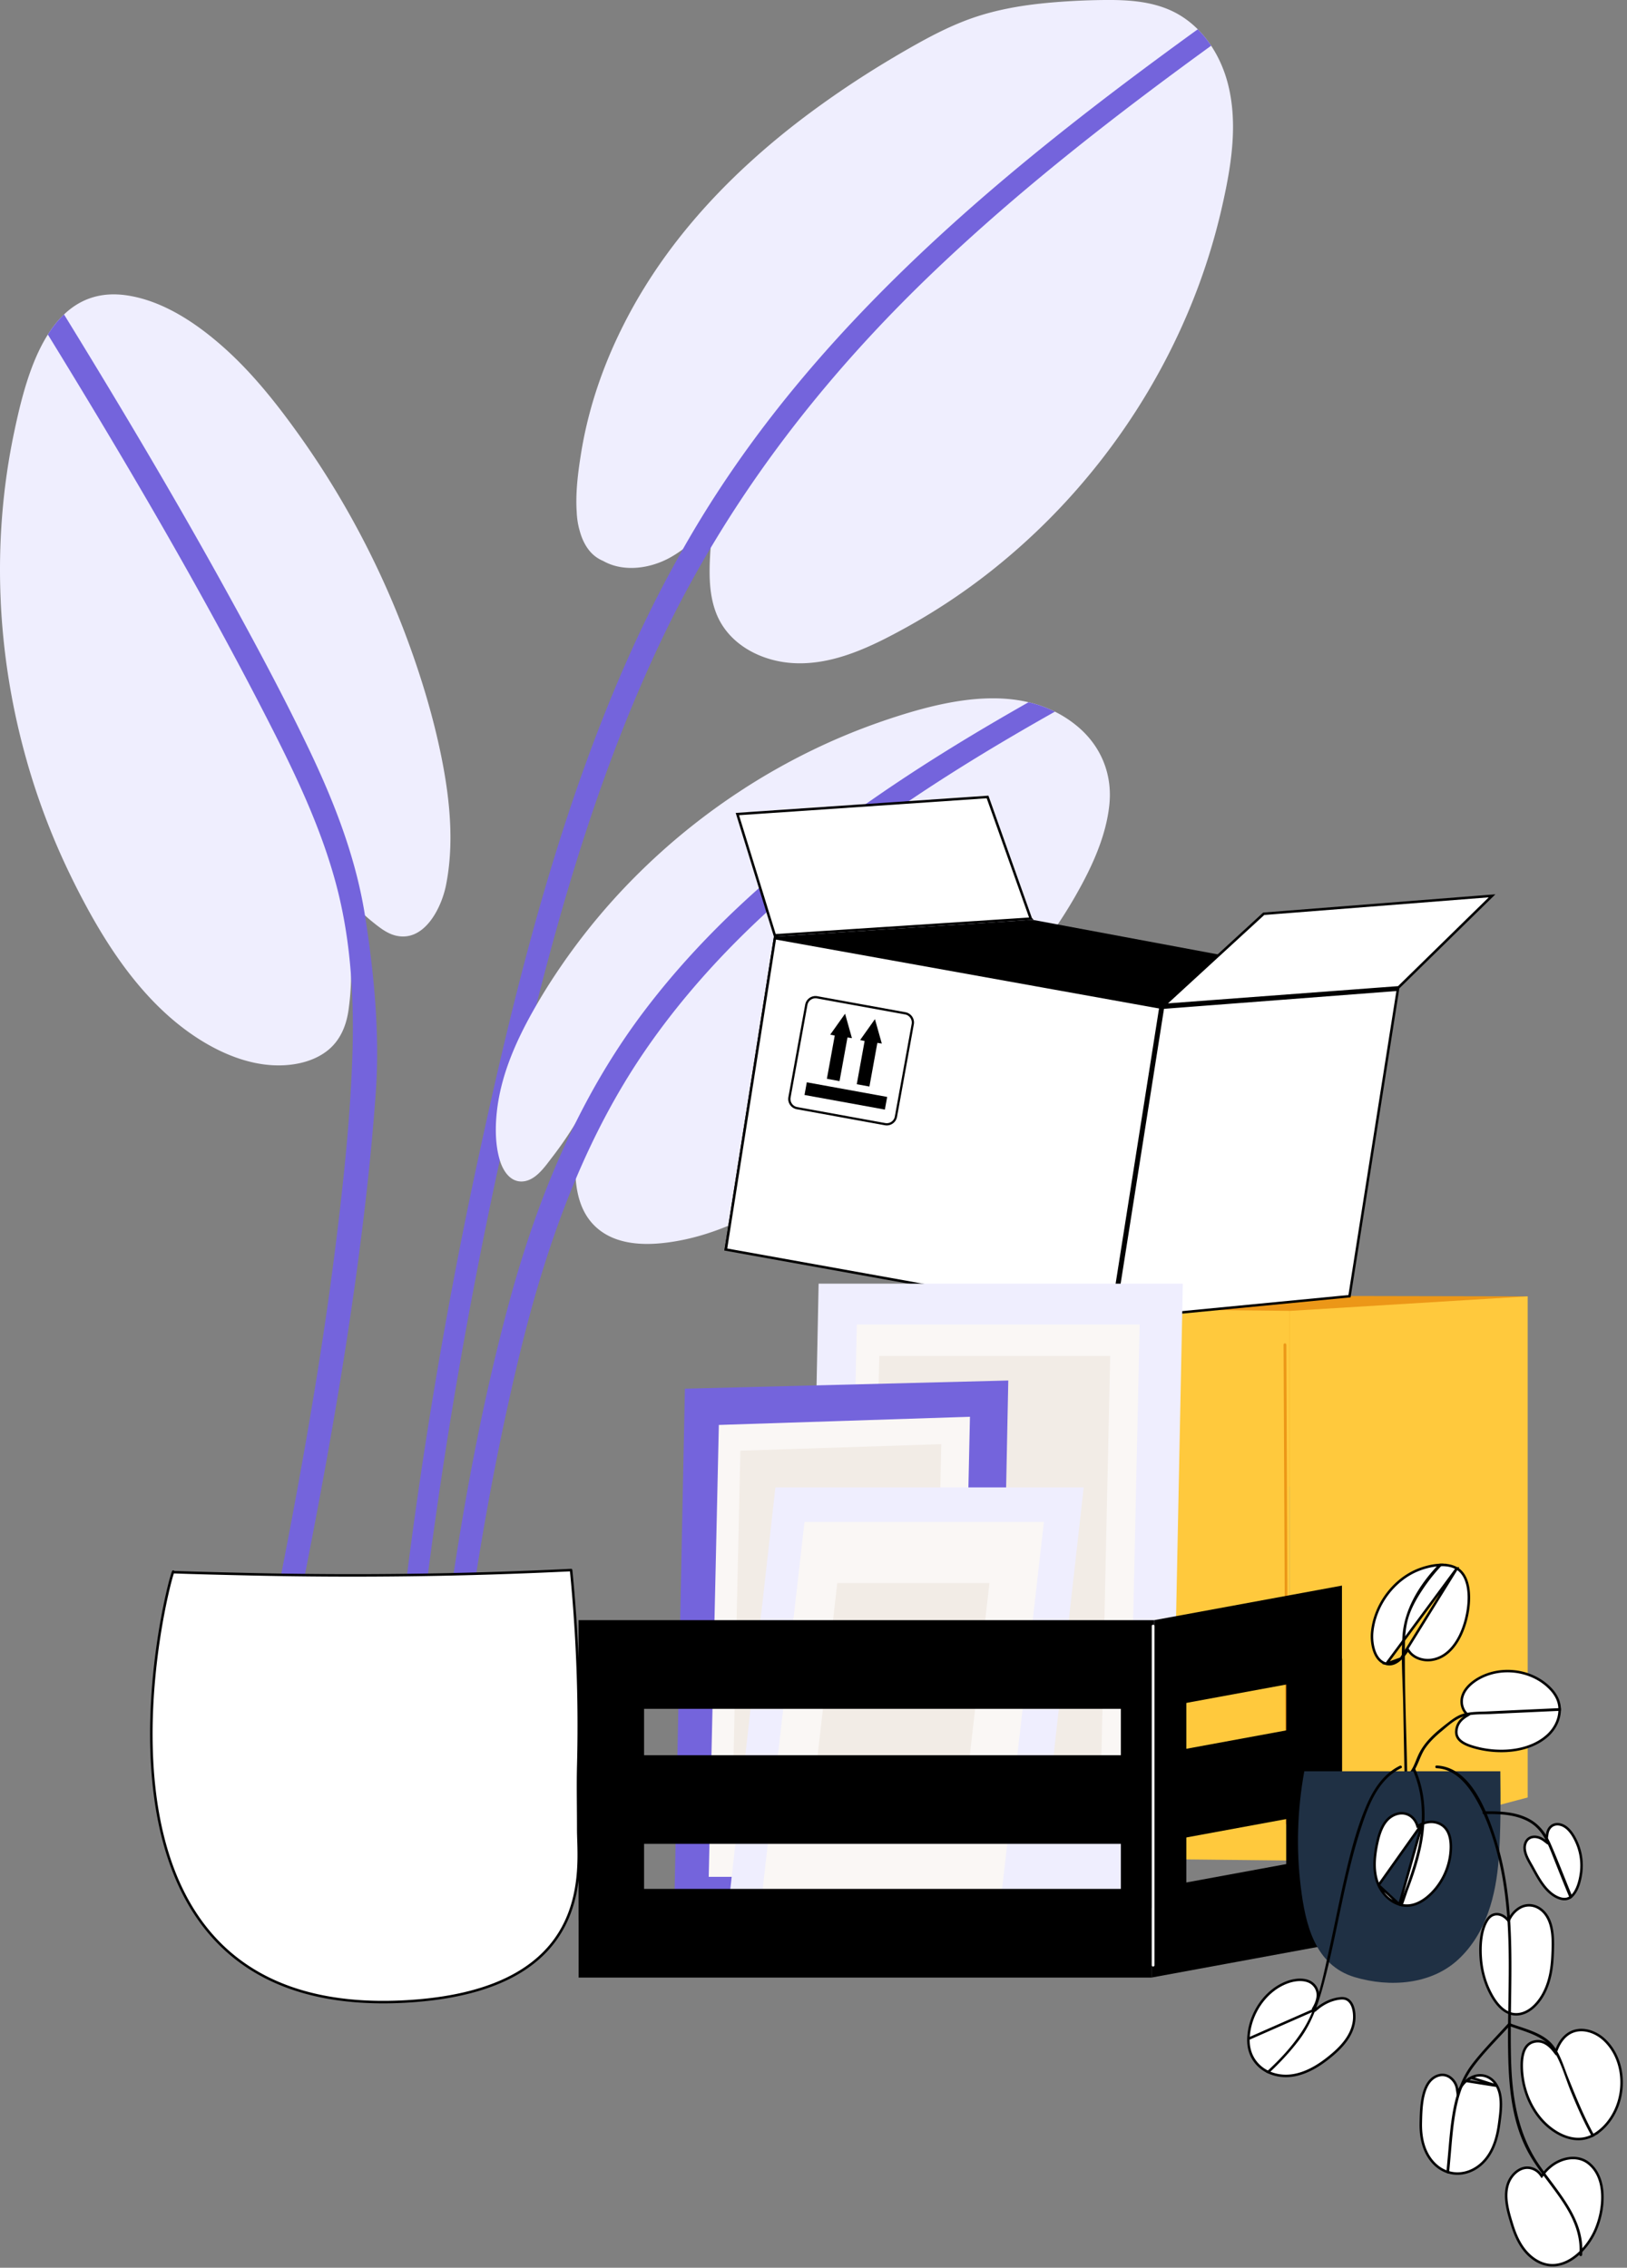 <svg width="325" height="453" fill="none" xmlns="http://www.w3.org/2000/svg"><rect width="100%" height="100%" fill="#808080" stroke="none"/><g clip-path="url(#clip0_0_640)"><path d="M244.922 37.494c-.033.18-.071.354-.109.529a137.508 137.508 0 01-.856 3.929 124.798 124.798 0 01-6.66 20.47c-.027.065-.054.136-.087.201-.071.175-.147.349-.223.523-4.475 10.415-10.328 20.225-17.325 29.135l-.376.474a130.117 130.117 0 01-20.846 20.933l-.561.447a124.574 124.574 0 01-16.775 11.156c-6.883 3.804-14.644 7.662-22.731 7.166-6.42-.392-12.916-3.766-15.325-10.006-1.439-3.733-1.412-7.875-1.183-11.804.022-.398.049-.796.087-1.188.137-1.853.349-3.695.627-5.526-.419.458-.845.915-1.275 1.362-1.526 1.592-3.139 3.129-4.916 4.442a23.117 23.117 0 01-2.594 1.673c-3.989 2.191-9.276 2.932-13.319.638a7.005 7.005 0 01-2.802-2.12c-.937-1.183-1.536-2.584-1.918-4.055-.343-1.204-.518-2.48-.561-3.766a6.742 6.742 0 01-.027-.349c-.175-3.667.299-7.422.877-11.041.632-4 1.575-7.951 2.785-11.82a91.34 91.34 0 014.768-12.056c.104-.229.213-.452.327-.675a98.318 98.318 0 014.862-8.824c5.569-9.008 12.502-17.063 20.257-24.24.174-.159.343-.317.517-.47 3.973-3.656 8.164-7.073 12.497-10.278a192.49 192.49 0 0115.712-10.453c.185-.114.365-.223.55-.327a181.714 181.714 0 014.802-2.774c3.787-2.12 7.695-4.07 11.826-5.438 4.142-1.368 8.447-2.159 12.78-2.633 1.139-.125 2.278-.229 3.422-.316a9.38 9.38 0 01.561-.043 136.14 136.14 0 019.309-.371c3.978-.027 8.071.223 11.82 1.657 2.475.943 4.616 2.392 6.42 4.196a21.196 21.196 0 012.671 3.28c1.591 2.393 2.741 5.107 3.428 7.92 1.64 6.676.904 13.706-.436 20.442zM89.084 176.857c-.921 4.562-4.366 11.472-10.11 10.017-1.624-.414-2.986-1.466-4.273-2.49a38.8 38.8 0 01-1.798-1.521 43.304 43.304 0 01-4.344-4.387c.022.131.055.262.077.387.986 5.27 1.608 10.823 1.499 16.284a54.055 54.055 0 01-.513 6.594c-.447 3.139-1.64 6.066-4.163 8.088-2.093 1.668-4.715 2.529-7.347 2.845-6.333.768-12.67-1.564-17.984-4.867-9.706-6.038-16.786-15.696-22.334-25.75-.098-.169-.19-.344-.283-.518a153.74 153.74 0 01-3.493-6.791 139.242 139.242 0 01-8.513-22.202c-.05-.175-.098-.349-.147-.529a140.561 140.561 0 01-5.2-31.555 17.15 17.15 0 00-.021-.555c-.502-11.287.376-22.628 2.714-33.686 1.27-6 3.095-13.684 6.709-19.39.942-1.5 2.016-2.862 3.231-4.017 3.112-2.97 7.178-4.61 12.568-3.81 7.28 1.09 13.946 5.608 19.336 10.404.67.6 1.33 1.21 1.978 1.832.147.141.294.288.441.43 4.616 4.523 8.638 9.652 12.399 14.9a172.003 172.003 0 017.815 11.902c.141.23.278.458.409.687a175.467 175.467 0 0114.54 31.102c.12.322.229.649.343.97 2.354 6.774 4.333 13.718 5.706 20.753 1.575 8.088 2.393 16.72.758 24.873z" fill="#EFEEFE"/><path d="M239.26 5.852c-22.879 16.557-45.25 34.013-64.99 54.264-10.556 10.829-20.328 22.453-28.807 34.988a214.343 214.343 0 00-9.074 14.633c-5.101 8.981-9.598 18.306-13.576 27.843-12.496 29.936-20.333 61.72-27.184 93.35a975.222 975.222 0 00-16.562 102.812 976.282 976.282 0 00-4.714 64.439c1.308.076 2.61.163 3.919.272a977.88 977.88 0 016.212-76.052 976.377 976.377 0 0117.979-102.288c7.287-31.484 15.767-63.033 29.691-92.315a221.717 221.717 0 019.799-18.339c12.115-20.371 27.271-38.667 44.52-55.147 17.265-16.497 36.143-31.157 55.457-45.18a21.248 21.248 0 00-2.67-3.28z" fill="#7464DC"/><path d="M221.695 159.2c-.006.18-.011.36-.022.545a19.01 19.01 0 01-.071.97c-.638 6.284-3.461 12.415-6.583 17.909l-.3.528c-.169.289-.333.578-.501.861-4.001 6.802-8.9 13.036-14.192 18.944-.147.174-.305.349-.463.518-4.191 4.659-8.622 9.106-13.025 13.477-4.033 4-8.137 7.935-12.344 11.761-.191.169-.382.343-.572.512a245.019 245.019 0 01-3.821 3.395c-5.079 4.426-10.393 8.633-16.186 12.094-5.668 3.384-11.831 6.032-18.355 7.188-5.417.964-12.038 1.166-16.333-2.894-2.638-2.496-3.64-5.924-3.924-9.472-.201-2.441-.054-4.943.126-7.232.136-1.722.327-3.439.566-5.15a75.47 75.47 0 01-5.351 7.951c-1.477 1.908-3.401 4.856-6.131 4.905-2.447.044-3.832-2.338-4.42-4.409-.894-3.101-.883-6.583-.518-9.766.807-7.046 3.722-13.69 7.166-19.821a118.583 118.583 0 015.554-8.916 125.697 125.697 0 014.845-6.616 126.75 126.75 0 0111.161-12.469c.153-.158.311-.311.469-.458a130.06 130.06 0 0120.181-16.039c.163-.114.332-.218.501-.327 8.327-5.313 17.254-9.684 26.584-12.938.175-.065.349-.125.523-.179.311-.115.627-.224.943-.327 8.736-2.927 19.096-5.63 28.258-3.467a24.404 24.404 0 015.264 1.881 22.924 22.924 0 014.3 2.774c4.42 3.596 6.802 8.67 6.671 14.267z" fill="#EFEEFE"/><path d="M205.459 140.278c-11.624 6.583-23.02 13.564-33.898 21.32-16 11.406-30.906 24.562-42.808 40.274-5.434 7.166-10.028 14.796-13.946 22.758-5.608 11.374-9.837 23.424-13.162 35.751-6.152 22.813-10.19 46.308-13.264 69.715a645.528 645.528 0 00-5.32 68.853c1.412.169 2.823.36 4.23.578a648.176 648.176 0 014.049-57.409c2.752-23.756 6.676-47.473 12.257-70.733 2.932-12.208 6.539-24.301 11.406-35.849 3.679-8.726 8.077-17.14 13.434-25.048 11.205-16.524 25.827-30.432 41.735-42.372 12.856-9.641 26.557-18.077 40.552-25.958a24.39 24.39 0 00-5.265-1.88zM72.903 182.864c-.027-.18-.06-.366-.087-.545-1.88-11.407-6.11-22.203-11.069-32.591-5.172-10.823-10.872-21.406-16.66-31.903-10.273-18.622-21.162-36.895-32.296-55.01-1.215 1.155-2.289 2.517-3.231 4.016 9.253 15.069 18.333 30.236 27.02 45.637 5.907 10.464 11.63 21.031 17.096 31.729 5.286 10.344 10.344 20.905 13.385 32.159 1.667 6.164 2.621 12.453 3.073 18.791.42 5.712.431 11.456.202 17.173-.468 11.924-1.738 23.838-3.199 35.68-2.975 24.126-7.308 48.068-12.033 71.905-3.488 17.614-7.183 35.179-10.725 52.776a14.16 14.16 0 012.714-.386 22.355 22.355 0 012.103.005c3.112-15.505 6.355-30.988 9.472-46.487 4.807-23.86 9.325-47.79 12.595-71.911 1.613-11.88 2.959-23.81 3.804-35.773.817-11.515-.344-23.826-2.164-35.265z" fill="#7464DC"/><path d="M49.997 314.465h0a893.49 893.49 0 0064.068-.833.063.063 0 01.011.018.1.1 0 01.008.031 320.579 320.579 0 011.492 26.174c.065 4.33.044 8.653-.071 12.971v.001c-.063 2.562-.045 5.028-.024 7.804.012 1.51.024 3.111.024 4.869 0 .558.02 1.206.043 1.929.13 4.179.338 10.853-2.831 17.082-3.699 7.274-12.042 13.993-30.734 15.239-18.195 1.213-30.24-3.606-38.089-11.465-7.856-7.867-11.543-18.814-12.948-29.919-1.404-11.103-.522-22.338.735-30.747.628-4.204 1.35-7.698 1.926-10.114.287-1.208.538-2.144.722-2.764.092-.31.166-.537.219-.677l.007-.018c4.489.167 11.001.317 15.442.419zm-15.397-.527c.004-.006.004-.005 0 .001v-.001z" fill="#fff" stroke="#000" stroke-width=".5"/><path d="M305.164 258.954L165.381 370.681V260.884l52.52-2.099 87.263.169z" fill="#EC9717"/><path d="M257.593 371.652l-92.212-.971V260.884l92.212.97v109.798z" fill="#FFC93D"/><path d="M305.165 359.057l-47.578 12.605V261.864l47.578-2.91v100.103z" fill="#FFC93D"/><path d="M257.037 289.844c-.033-7.084-.065-14.175-.093-21.259 0-.311-.545-.311-.545 0 .109 24.802.224 49.604.333 74.406.033 7.085.065 14.175.093 21.26 0 .311.544.311.544 0-.109-24.802-.223-49.604-.332-74.407z" fill="#EC9717"/><path d="M279.528 197.42l-134.829 52.384 9.891-62.701 51.665-3.368 73.273 13.685z" fill="#000"/><path d="M231.807 201.247l-9.813 62.206-77.01-13.852 9.813-62.206 77.01 13.852zm47.424-3.554l-9.659 61.232-47.085 4.55 9.811-62.186 46.933-3.596zm-73.323-14.186l-51.137 3.334-7.479-24.225 49.978-3.415 8.638 24.306zm26.704 17.228l19.821-18.202 45.616-3.585-18.675 18.284-46.762 3.503z" fill="#fff" stroke="#000" stroke-width=".5"/><path d="M177.217 219.118l-16.054-2.919-.46 2.531 16.054 2.919.46-2.531zm-12.044-3.621l1.57-8.633-.899-.19 2.964-4.175 1.368 4.878-.888-.137-1.586 8.72-2.529-.463zm5.969 1.084l1.569-8.633-.899-.19 2.959-4.175 1.374 4.878-.889-.137-1.586 8.72-2.528-.463z" fill="#000"/><path d="M176.76 224.778l-17.597-3.199a2.085 2.085 0 01-1.679-2.425l3.357-18.475a2.085 2.085 0 012.425-1.679l17.598 3.199a2.085 2.085 0 011.678 2.425l-3.357 18.475a2.085 2.085 0 01-2.425 1.679zm-13.57-25.336a1.642 1.642 0 00-1.907 1.318l-3.358 18.475a1.644 1.644 0 001.319 1.908l17.598 3.199a1.643 1.643 0 001.907-1.319l3.357-18.475a1.642 1.642 0 00-1.318-1.907l-17.598-3.199z" fill="#000"/><path d="M233.815 377.953h-72.75l2.458-121.532h72.75l-2.458 121.532z" fill="#EFEEFE"/><path d="M225.378 368.083H168.88l2.272-103.504h56.499l-2.273 103.504z" fill="#FAF7F5"/><path d="M219.912 355.363h-46.127l1.858-84.505h46.122l-1.853 84.505z" fill="#F2ECE6"/><path d="M199.23 383.674h-64.597l2.18-106.272 64.597-1.635-2.18 107.907z" fill="#7464DC"/><path d="M191.737 374.91h-50.166l2.022-90.266 50.16-1.634-2.016 91.9z" fill="#FAF7F5"/><path d="M186.412 362.01H146.28l1.613-72.221 40.133-1.308-1.614 73.529z" fill="#F2ECE6"/><path d="M206.299 387.762h-61.584l10.175-90.647h61.583l-10.174 90.647z" fill="#EFEEFE"/><path d="M199.939 379.408h-47.823l8.584-75.388h47.822l-8.583 75.388z" fill="#FAF7F5"/><path d="M192.189 364.148H161.79l5.455-47.92h30.399l-5.455 47.92z" fill="#F2ECE6"/><path d="M230.567 323.639H115.575v17.712h114.992v-17.712zm-.54 26.977H115.581v17.712h114.446v-17.712zm0 26.704H115.581v17.712h114.446V377.32z" fill="#000"/><path d="M128.655 336.446h-13.08v47.141h13.08v-47.141zm108.321-2.452h-13.08v47.141h13.08v-47.141z" fill="#000"/><path d="M268.062 334.446l-37.5 6.905v-17.712l37.5-6.905v17.712zm-.546 26.977l-37.5 6.905v-17.712l37.5-6.905v17.712zm0 26.704l-37.5 6.905V377.32l37.5-6.905v17.712z" fill="#000"/><path d="M268.089 331.34h-11.161v47.141h11.161V331.34z" fill="#000"/><path d="M230.071 324.811v67.758c0 .348.545.348.545 0v-67.758c0-.349-.545-.349-.545 0z" fill="#fff"/><path d="M311.535 341.213v.001c.011.17.011.347.006.522-.063 1.874-1.013 3.676-2.409 4.94-3.875 3.508-10.34 3.721-15.157 2.187-.93-.297-1.797-.68-2.371-1.244-.558-.547-.854-1.274-.627-2.323v-.001c.202-.957.753-1.655 1.484-2.194h0l.004-.003c.154-.118.32-.227.495-.333l.29-.176-.253-.225a2.041 2.041 0 01-.243-.251v-.001l-.006-.007c-.487-.572-.753-1.354-.774-2.111-.028-1.132.46-2.134 1.213-2.983.753-.85 1.76-1.532 2.735-2.013 3.862-1.904 8.772-1.483 12.267 1.025 1.666 1.204 3.113 2.86 3.326 4.902v.002c.009.086.014.178.02.273v.013zm-20.521-27.904h0c-.77-.457-1.695-.663-2.681-.701a10.184 10.184 0 00-.801.011h-.002c-1.465.074-2.963.48-4.162.948-5.053 1.985-8.831 7.204-9.281 12.616-.087 1.084.02 2.493.461 3.701.441 1.21 1.197 2.177 2.381 2.478l14.085-19.053zm0 0c.937.553 1.534 1.452 1.899 2.491.366 1.041.494 2.206.502 3.258.013 2.287-.551 5.27-1.792 7.759-1.243 2.492-3.138 4.439-5.766 4.765-1.654.205-3.47-.397-4.413-1.748l-.211-.301-.203.307a8.872 8.872 0 01-.599.822h0l-.004.005a6.73 6.73 0 01-.572.636h-.001m11.16-17.994l-11.16 17.994m0 0c-.87.849-1.858 1.328-2.924 1.059l2.924-1.059z" fill="#fff" stroke="#000" stroke-width=".5"/><path d="M311.791 341.744c-2.905.131-5.81.267-8.709.398-1.804.081-3.608.169-5.412.25-1.689.077-3.553-.021-5.188.453-.054.016-.114.032-.169.054-1.635.529-3.014 1.809-4.305 2.889-1.21 1.002-2.382 2.098-3.281 3.395-1.324 1.913-1.602 4.55-3.559 5.989-.147.109-.343-.011-.397-.169-.109-.027-.208-.109-.208-.25-.092-4.791-.179-9.576-.272-14.366-.055-2.943-.234-5.93-.262-8.905a58.736 58.736 0 01.131-4.791c.393-5.39 3.493-10.338 7.357-14.322.278-.016.551-.016.823-.011a35.71 35.71 0 00-3.875 4.736c-1.139 1.673-2.201 3.455-2.899 5.363-.725 2-.915 4.104-.932 6.218-.005.719-.011 1.428-.011 2.147 0 7.848.327 15.718.474 23.571l.148-.196a.291.291 0 01.299-.109c.812-.949 1.178-2.191 1.69-3.341.561-1.27 1.357-2.393 2.3-3.406 1.051-1.123 2.25-2.098 3.466-3.041 1.03-.801 2.06-1.619 3.335-1.979.076-.021.147-.038.224-.054 1.389-.354 2.882-.322 4.299-.382l5.952-.277c2.992-.137 5.984-.278 8.976-.409.01.18.01.365.005.545z" fill="#000"/><path d="M299.37 371.331c-.534 7.286-2.485 14.818-7.973 19.995-5.455 5.15-13.81 5.706-20.769 3.63-8.017-2.393-9.87-10.589-10.78-17.93-.959-7.728-.703-15.554.692-23.2h39.157c.06 5.842.104 11.706-.327 17.505z" fill="#1F3044"/><path d="M263.092 401.236c-.127.107-.255.218-.377.33l-.384-.313c.623-1.041 1.039-2.15.878-3.19v-.002a2.887 2.887 0 00-.619-1.38h0c-.588-.739-1.455-1.086-2.408-1.171-.956-.086-1.977.094-2.83.386-4.657 1.602-7.818 6.52-7.974 11.374l13.714-6.034zm0 0c1.376-1.135 3.024-1.915 4.766-2.058.603-.048 1.069.094 1.431.352.367.261.645.653.845 1.128.402.954.463 2.194.323 3.178-.395 2.724-2.286 4.891-4.377 6.652h0c-2.158 1.821-4.604 3.436-7.367 4.006-1.869.383-3.701.174-5.237-.517a8.205 8.205 0 01-.48-.237c-2.219-1.199-3.713-3.467-3.618-6.47l13.714-6.034zm35.913 15.418v-.001c-1.062-1.917-3.174-2.645-5.139-1.637l5.139 1.638zm0 0c.598 1.077.8 2.337.807 3.646.007 1.243-.16 2.508-.315 3.679l-.025.188c-.336 2.535-1.015 5.107-2.617 7.092h-.001c-1.956 2.434-4.796 3.396-7.337 2.716h0l-.006-.001a4.743 4.743 0 01-.508-.156h-.001c-1.214-.435-2.351-1.264-3.272-2.523-1.53-2.096-1.979-4.719-1.919-7.313h0c.027-1.255.061-2.746.275-4.183.214-1.441.606-2.801 1.329-3.807.546-.757 1.319-1.28 2.128-1.452.802-.17 1.649.002 2.374.652h.001a3.47 3.47 0 011.145 2.14l.117.784.354-.709a5.75 5.75 0 01.22-.392c.31-.503.679-.955 1.129-1.332h0m6.122.971l-6.122-.971m0 0l.004-.004m-.004.004l.004-.004m0 0c.289-.253.616-.476.979-.663l-.979.663zm16.035-33.039h0c.727 1.105 1.061 2.45 1.195 3.862.134 1.405.068 2.857.008 4.179l-.001.018h0c-.119 2.685-.589 5.409-1.903 7.748h0c-1.093 1.949-2.912 3.824-5.188 3.927-2.171.097-3.802-1.643-4.886-3.474-1.363-2.308-2.148-4.963-2.347-7.636h0c-.095-1.226-.108-2.653.075-4.036.183-1.385.561-2.707 1.236-3.738.526-.801 1.224-1.13 1.923-1.118.71.013 1.457.38 2.059 1.045l.243.27.165-.324c.393-.771.925-1.453 1.679-2.004h.001c1.975-1.447 4.419-.734 5.741 1.281zm-24.845-18.311l-.001.001a5.028 5.028 0 00-.649.332l-.267.161-.099-.296c-.028-.083-.051-.152-.082-.219l-.003-.008h0c-.74-1.744-2.465-2.523-4.254-1.842-1.182.451-1.979 1.344-2.546 2.434-.569 1.093-.896 2.369-1.14 3.557-.553 2.702-.779 5.612.343 8.132l8.698-12.252zm0 0c.17-.072.347-.134.527-.193 1.163-.347 2.416-.254 3.454.448.904.614 1.384 1.57 1.604 2.651.221 1.083.175 2.271.043 3.307a13.4 13.4 0 01-3.076 6.932c-1.578 1.837-3.8 3.467-6.246 3.146h-.002a1.588 1.588 0 01-.217-.037l-.014-.003-.013-.002a4.093 4.093 0 01-.605-.144l-.002-.001m4.547-16.104l-4.547 16.104m0 0c-1.838-.564-3.368-2.097-4.151-3.852l4.151 3.852zm31.451 28.92h0l.002-.005c.484-1.228 1.199-2.288 2.205-2.999 2.273-1.594 5.296-.72 7.245 1.09 3.6 3.345 4.344 8.995 2.549 13.463h0c-.894 2.232-2.448 4.277-4.512 5.502l-.011.007-.007.005-.001.001-.013.006-.008.004-.015.007-.007.004-.007.004a6.663 6.663 0 01-.456.241c-2.12 1.012-4.453.672-6.569-.474-4.65-2.526-7.245-7.92-7.395-13.112v-.001c-.03-1.002.023-2.18.361-3.176.336-.989.941-1.772 2.009-2.057h.001c.893-.243 1.687-.083 2.395.319l.001.001c.631.354 1.196.904 1.685 1.537l.276.357.156-.424a6.95 6.95 0 01.116-.3zm-3.217 25.072l.2.272.202-.272a8.814 8.814 0 012.146-2.083c2.127-1.431 5.003-1.842 7.05-.192 1.902 1.533 2.676 3.946 2.726 6.511.05 2.563-.625 5.237-1.574 7.23-1.106 2.312-2.941 4.518-5.103 5.704-2.147 1.177-4.614 1.35-7.056-.382-2.217-1.577-3.455-4.076-4.261-6.667h0c-.417-1.338-.877-2.823-1.097-4.311-.22-1.488-.197-2.957.333-4.268.37-.912 1.03-1.774 1.848-2.328.816-.552 1.777-.792 2.776-.496h.001a3.44 3.44 0 011.809 1.282zm1.282-67.876h0l.001-.008c.01-.081.021-.161.032-.235.116-.735.476-1.291.967-1.605.489-.313 1.137-.403 1.866-.158.737.251 1.36.801 1.882 1.484.52.682.926 1.48 1.233 2.198a11.395 11.395 0 01.805 5.838c-.097.76-.272 1.674-.574 2.532-.303.863-.725 1.649-1.303 2.176h0l-.008.008a2.49 2.49 0 01-.239.199c-.07.049-.133.09-.192.119h-.001l-.01.006c-.566.318-1.224.31-1.888.106-.664-.205-1.309-.6-1.815-1.014-1.532-1.254-2.547-3.104-3.521-4.877a68.6 68.6 0 00-.152-.276h0c-.095-.174-.196-.351-.299-.532-.337-.592-.693-1.217-.947-1.866-.329-.843-.465-1.676-.172-2.462v-.001c.262-.704.757-1.081 1.332-1.209.585-.132 1.273-.009 1.899.332.203.115.394.239.573.378l.403.31v-.505l.001-.011v-.001a.387.387 0 00.003-.024l.001-.02c.037-.32.08-.622.123-.882z" fill="#fff" stroke="#000" stroke-width=".5"/><path d="M279.898 353.194c-4.61 2.261-6.534 7.406-8.033 11.989-3.15 9.63-4.556 19.707-7.041 29.506-.545 2.169-1.123 4.305-1.891 6.354-.85 2.306-1.935 4.502-3.472 6.518-1.814 2.382-3.885 4.589-6.087 6.644a8.163 8.163 0 01-.496-.246c2.965-2.697 5.739-5.7 7.739-9.057 1.253-2.115 2.141-4.458 2.839-6.878.774-2.638 1.324-5.363 1.908-7.946 1.122-4.981 2.076-10 3.231-14.971 1.112-4.806 2.338-9.684 4.267-14.235 1.407-3.329 3.423-6.512 6.764-8.147.31-.153.588.316.272.469zm4.633 10.704a31.485 31.485 0 01-.589 4.73c-.588 2.943-1.526 5.799-2.578 8.611-.414 1.106-.79 2.376-1.264 3.586a4.209 4.209 0 01-.643-.153c.104-.261.196-.517.3-.773.49-1.243.975-2.491 1.428-3.744.85-2.349 1.607-4.742 2.13-7.183.344-1.603.573-3.238.665-4.872.202-3.619-.288-7.249-1.82-10.595-.142-.316.327-.594.474-.272 1.543 3.368 2.066 7.019 1.897 10.665zm22.9 68.509c-4.284-6.256-5.39-13.592-5.592-21.025-.392-14.824 1.548-30.072-3.161-44.438-1.749-5.336-4.975-13.974-11.701-14.268-.348-.016-.348.529 0 .545 3.347.147 5.745 2.741 7.401 5.417 1.788 2.889 3.069 6.12 4.066 9.358 2.076 6.757 2.747 13.848 2.899 20.889.169 7.499-.256 14.998-.054 22.497.174 6.354.904 12.932 3.994 18.606 3.608 6.621 10.829 12.169 10.213 20.426-.027.348.518.348.545 0 .54-7.189-4.861-12.524-8.61-18.007z" fill="#000"/><path d="M318.526 426.658a6.385 6.385 0 01-.474.251c-1.646-2.938-3.008-6.039-4.289-9.167-1.117-2.736-1.962-5.956-3.629-8.409a6.584 6.584 0 00-1.265-1.368c-2.022-1.673-4.97-2.37-7.346-3.248-2.447 2.692-5.128 5.308-7.281 8.24a16.468 16.468 0 00-1.521 2.534c-.915 1.897-1.504 3.957-1.896 6.039-.632 3.341-.839 6.758-1.145 10.142-.076.85-.158 1.695-.228 2.545a4.958 4.958 0 01-.535-.163c.093-1.063.191-2.131.289-3.194.3-3.308.518-6.654 1.183-9.919a26.273 26.273 0 011.15-4.054c.627-1.635 1.449-3.189 2.534-4.6 2.218-2.878 4.845-5.493 7.281-8.191.164-.185.403-.044.447.142 2.572.937 5.728 1.684 7.771 3.586.453.419.84.904 1.178 1.433 1.122 1.727 1.749 3.902 2.479 5.717 1.597 3.967 3.216 7.956 5.297 11.684zm-4.403-47.702a2.742 2.742 0 01-.267.223 1.781 1.781 0 01-.229.142c-1.15-2.714-2.229-5.461-3.319-8.202-.501-1.27-.992-2.545-1.635-3.706-.801-1.461-1.847-2.742-3.471-3.597-2.703-1.423-5.815-1.477-8.802-1.439-.349.006-.349-.539 0-.545 2.872-.038 5.826.016 8.486 1.226 1.722.785 2.964 1.968 3.913 3.45.387.605.724 1.259 1.024 1.957 1.504 3.471 2.856 7.003 4.3 10.491z" fill="#000"/></g><defs><clipPath id="clip0_0_640"><path fill="#fff" d="M0 0h324.167v452.74H0z"/></clipPath></defs></svg>